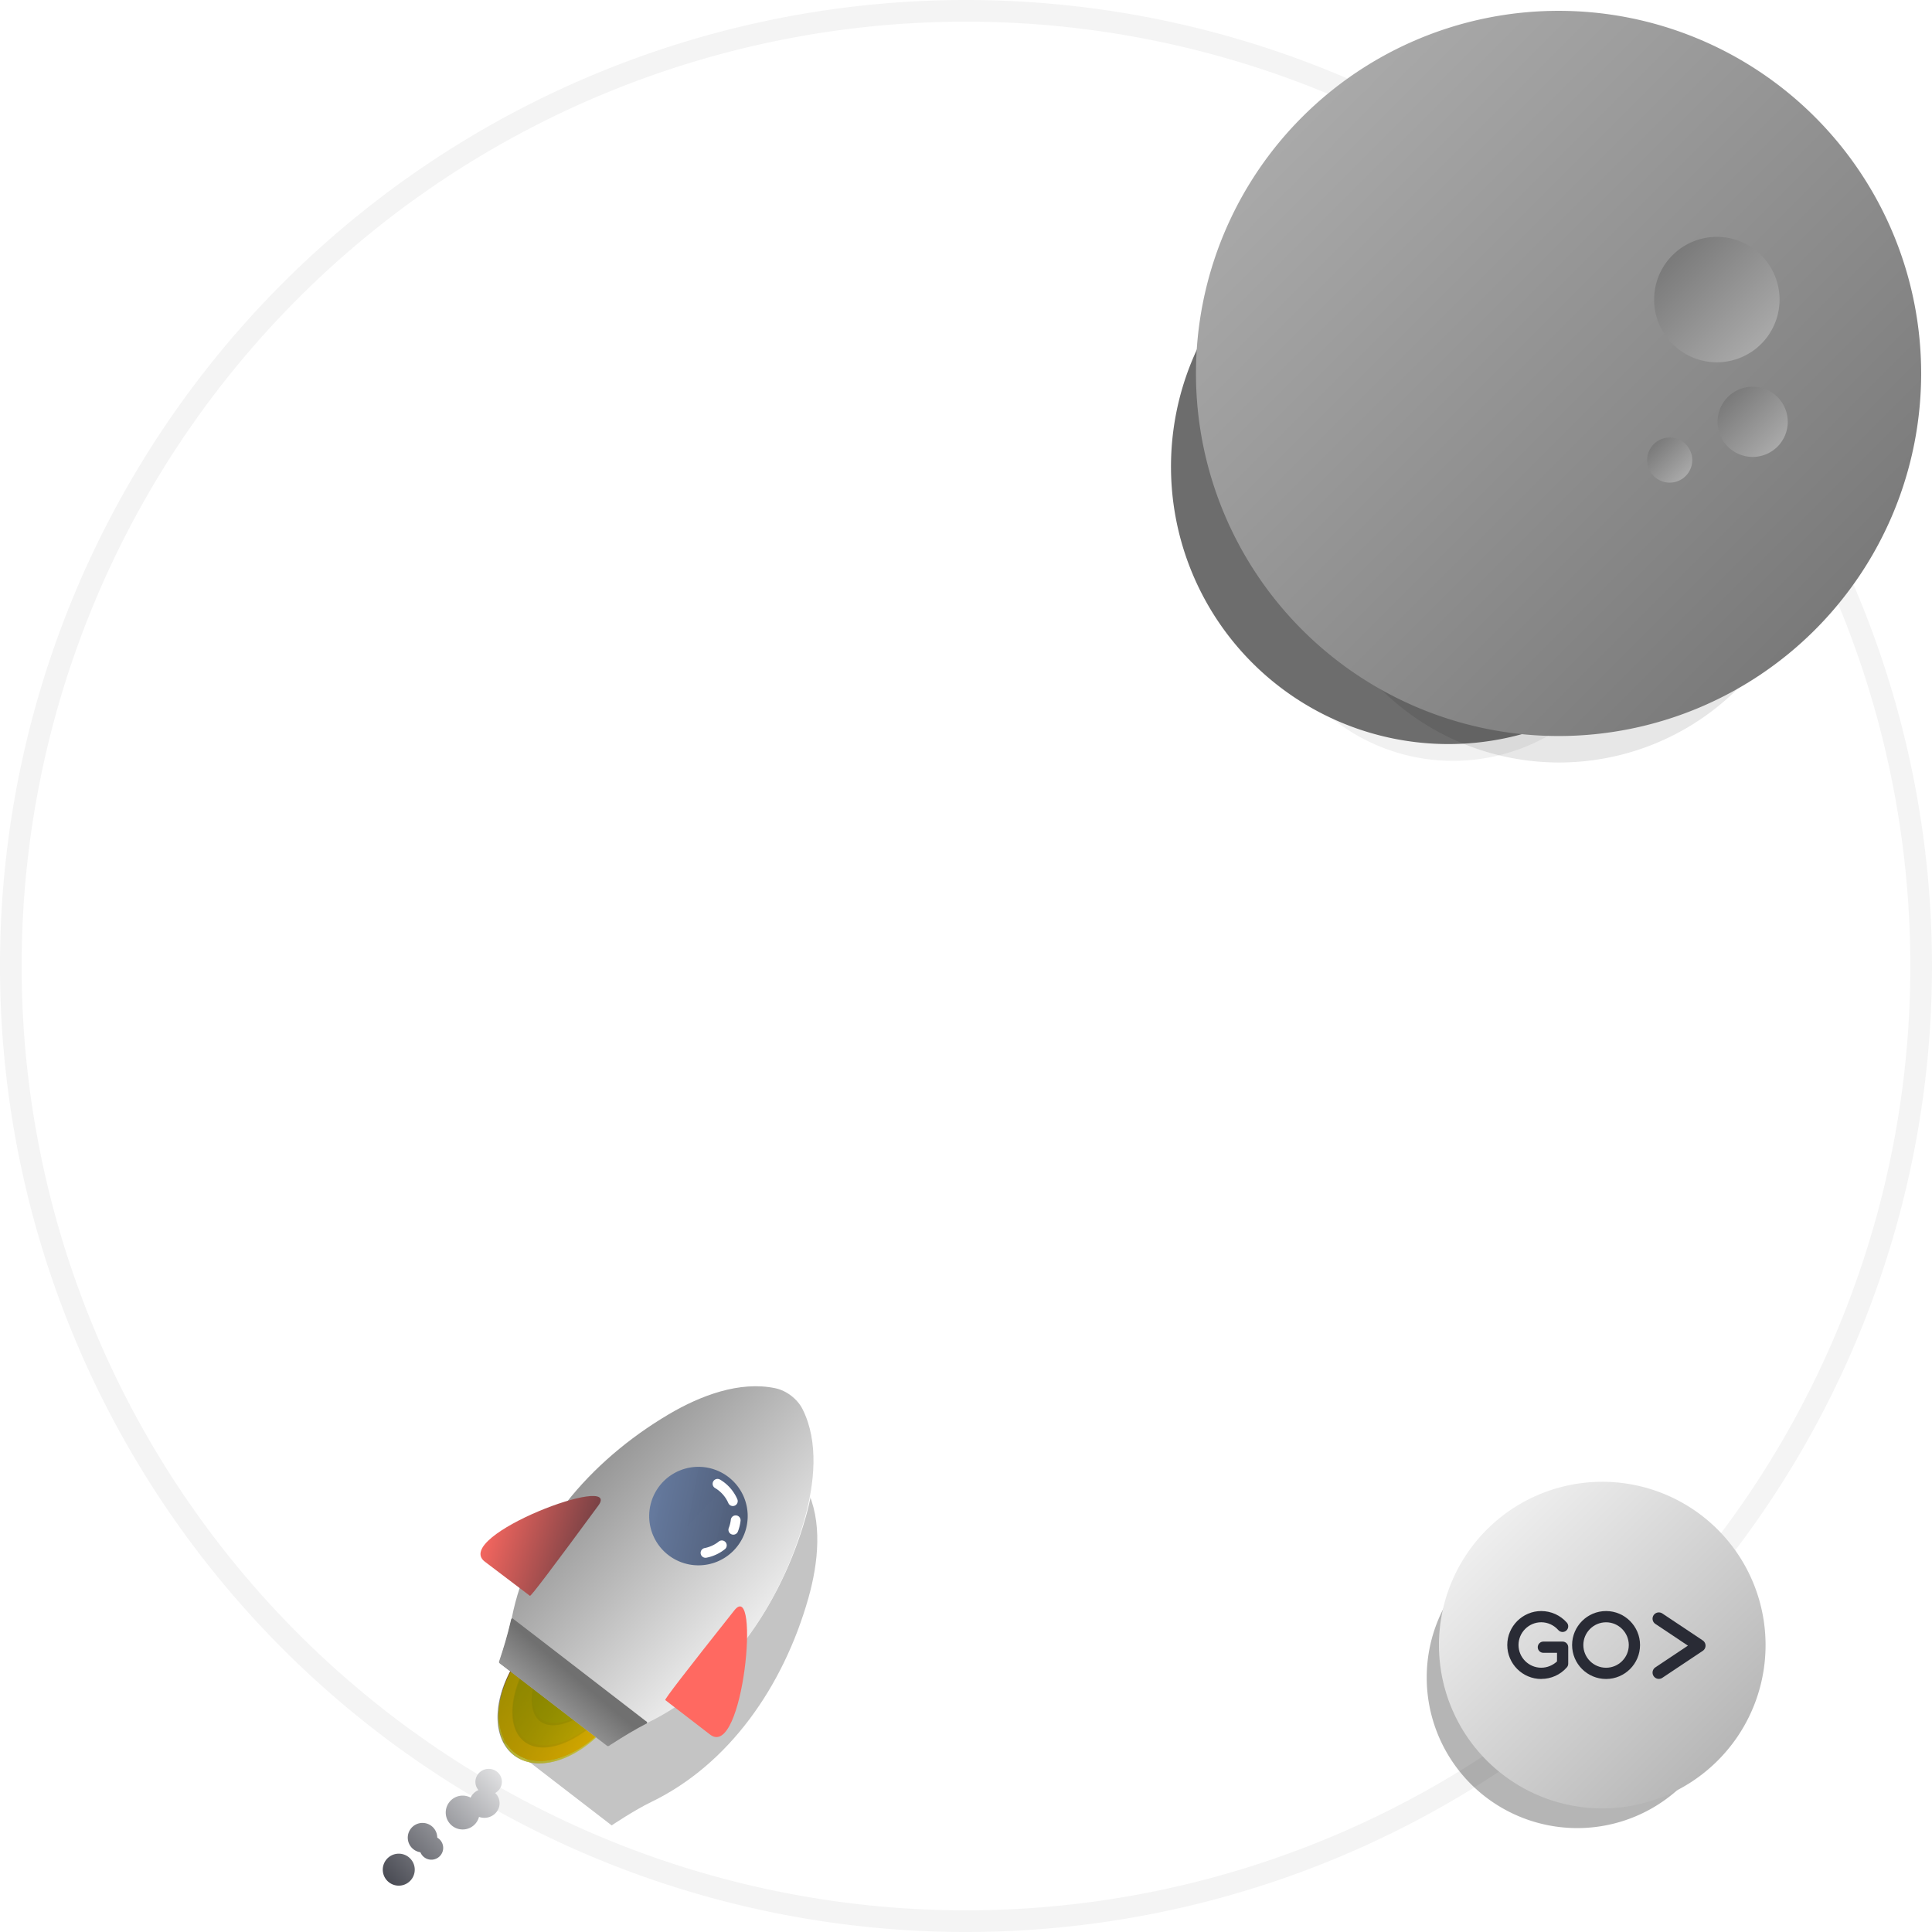 <?xml version="1.0" encoding="UTF-8" standalone="no"?>
<!-- Created with Inkscape (http://www.inkscape.org/) -->

<svg
 xmlns:dc="http://purl.org/dc/elements/1.1/"
 xmlns:cc="http://creativecommons.org/ns#"
 xmlns:rdf="http://www.w3.org/1999/02/22-rdf-syntax-ns#"
 xmlns:svg="http://www.w3.org/2000/svg"
 xmlns="http://www.w3.org/2000/svg"
 xmlns:xlink="http://www.w3.org/1999/xlink"
 xmlns:sodipodi="http://sodipodi.sourceforge.net/DTD/sodipodi-0.dtd"
 xmlns:inkscape="http://www.inkscape.org/namespaces/inkscape"
 width="133.792mm"
 height="133.792mm"
 viewBox="0 0 133.792 133.792"
 version="1.1"
 id="svg1217"
 inkscape:version="0.92.3 (2405546, 2018-03-11)"
 sodipodi:docname="contactme.svg">
<defs
 id="defs1211">
<linearGradient
 id="linearGradient4145"
 inkscape:collect="always">
<stop
 id="stop4141"
 offset="0"
 style="stop-color:#000000;stop-opacity:1;" />
<stop
 id="stop4143"
 offset="1"
 style="stop-color:#ffffff;stop-opacity:1" />
</linearGradient>
<linearGradient
 inkscape:collect="always"
 id="linearGradient4011">
<stop
 style="stop-color:#000000;stop-opacity:1;"
 offset="0"
 id="stop4007" />
<stop
 style="stop-color:#000000;stop-opacity:0;"
 offset="1"
 id="stop4009" />
</linearGradient>
<linearGradient
 id="linearGradient3375"
 inkscape:collect="always">
<stop
 id="stop3371"
 offset="0"
 style="stop-color:#707070;stop-opacity:1" />
<stop
 id="stop3373"
 offset="1"
 style="stop-color:#b3b3b3;stop-opacity:1" />
</linearGradient>
<filter
 inkscape:collect="always"
 style="color-interpolation-filters:sRGB"
 id="filter8305"
 x="-0.324"
 width="1.648"
 y="-0.324"
 height="1.648">
<feGaussianBlur
 inkscape:collect="always"
 stdDeviation="1.832"
 id="feGaussianBlur8307" />
</filter>
<linearGradient
 inkscape:collect="always"
 xlink:href="#linearGradient2702-9"
 id="linearGradient7714"
 gradientUnits="userSpaceOnUse"
 gradientTransform="matrix(0.256,0,0,0.256,-547.008,327.357)"
 x1="-162.124"
 y1="161.537"
 x2="-96.44"
 y2="227.497" />
<linearGradient
 id="linearGradient2702-9"
 x1="-162.124"
 x2="-96.44"
 y1="161.537"
 y2="227.497"
 gradientTransform="matrix(3.177,0,0,3.177,786.134,-553.961)"
 gradientUnits="userSpaceOnUse">
<stop
 stop-color="#99c0ff"
 offset="0"
 id="stop830-9"
 style="stop-color:#ffffff;stop-opacity:1" />
<stop
 offset="1"
 id="stop832-7"
 style="stop-color:#9d9d9d;stop-opacity:1" />
</linearGradient>
<filter
 inkscape:collect="always"
 style="color-interpolation-filters:sRGB"
 id="filter2408"
 x="-0.054"
 width="1.108"
 y="-0.043"
 height="1.086">
<feGaussianBlur
 inkscape:collect="always"
 stdDeviation="1.036"
 id="feGaussianBlur2410" />
</filter>
<linearGradient
 inkscape:collect="always"
 xlink:href="#linearGradient2308"
 id="linearGradient1595"
 gradientUnits="userSpaceOnUse"
 x1="-192.888"
 y1="4.519"
 x2="-192.888"
 y2="-29.877" />
<linearGradient
 inkscape:collect="always"
 id="linearGradient2308">
<stop
 style="stop-color:#ff2f00;stop-opacity:1"
 offset="0"
 id="stop2304" />
<stop
 style="stop-color:#ffec00;stop-opacity:1"
 offset="1"
 id="stop2306" />
</linearGradient>
<linearGradient
 inkscape:collect="always"
 xlink:href="#linearGradient2284"
 id="linearGradient2286"
 x1="300"
 y1="-249.78"
 x2="300"
 y2="-179.78"
 gradientUnits="userSpaceOnUse"
 gradientTransform="matrix(0.164,0.083,-0.083,0.164,-295.593,116.812)" />
<linearGradient
 inkscape:collect="always"
 id="linearGradient2284">
<stop
 style="stop-color:#969696;stop-opacity:1;"
 offset="0"
 id="stop2280" />
<stop
 style="stop-color:#b3b3b3;stop-opacity:1"
 offset="1"
 id="stop2282" />
</linearGradient>
<linearGradient
 inkscape:collect="always"
 xlink:href="#linearGradient1824"
 id="linearGradient1800"
 x1="50.695"
 y1="243.987"
 x2="61.656"
 y2="258.896"
 gradientUnits="userSpaceOnUse"
 gradientTransform="matrix(1.228,0,0,1.228,-6.864,-51.318)" />
<linearGradient
 id="linearGradient1824"
 inkscape:collect="always">
<stop
 id="stop1820"
 offset="0"
 style="stop-color:#ffffff;stop-opacity:1;" />
<stop
 id="stop1822"
 offset="1"
 style="stop-color:#292b35;stop-opacity:1" />
</linearGradient>
<linearGradient
 inkscape:collect="always"
 xlink:href="#linearGradient1824"
 id="linearGradient1798"
 x1="51.746"
 y1="246.199"
 x2="62.708"
 y2="261.108"
 gradientUnits="userSpaceOnUse"
 gradientTransform="matrix(1.228,0,0,1.228,-8.155,-54.034)" />
<linearGradient
 inkscape:collect="always"
 xlink:href="#linearGradient2308"
 id="linearGradient2921"
 gradientUnits="userSpaceOnUse"
 x1="-192.888"
 y1="4.519"
 x2="-192.888"
 y2="-29.877" />
<linearGradient
 inkscape:collect="always"
 xlink:href="#linearGradient1824"
 id="linearGradient2923"
 gradientUnits="userSpaceOnUse"
 gradientTransform="matrix(1.228,0,0,1.228,-6.864,-51.318)"
 x1="50.695"
 y1="243.987"
 x2="61.656"
 y2="258.896" />
<linearGradient
 inkscape:collect="always"
 xlink:href="#linearGradient1824"
 id="linearGradient2925"
 gradientUnits="userSpaceOnUse"
 gradientTransform="matrix(1.228,0,0,1.228,-8.155,-54.034)"
 x1="51.746"
 y1="246.199"
 x2="62.708"
 y2="261.108" />
<linearGradient
 inkscape:collect="always"
 xlink:href="#linearGradient1824"
 id="linearGradient2927"
 gradientUnits="userSpaceOnUse"
 gradientTransform="matrix(1.228,0,0,1.228,-8.155,-54.034)"
 x1="51.746"
 y1="246.199"
 x2="62.708"
 y2="261.108" />
<linearGradient
 inkscape:collect="always"
 xlink:href="#linearGradient1824"
 id="linearGradient2929"
 gradientUnits="userSpaceOnUse"
 gradientTransform="matrix(1.228,0,0,1.228,-6.864,-51.318)"
 x1="50.695"
 y1="243.987"
 x2="61.656"
 y2="258.896" />
<filter
 inkscape:collect="always"
 style="color-interpolation-filters:sRGB"
 id="filter3096"
 x="-0.163"
 width="1.326"
 y="-0.163"
 height="1.326">
<feGaussianBlur
 inkscape:collect="always"
 stdDeviation="4.326"
 id="feGaussianBlur3098" />
</filter>
<linearGradient
 inkscape:collect="always"
 xlink:href="#linearGradient3375"
 id="linearGradient2604"
 x1="-211.667"
 y1="85.333"
 x2="-264.583"
 y2="32.417"
 gradientUnits="userSpaceOnUse"
 gradientTransform="matrix(0.949,0,0,0.949,68.59,54.569)" />
<linearGradient
 id="linearGradient2678"
 x1="-105.83"
 x2="-264.58"
 y1="270.54"
 y2="111.79"
 gradientTransform="matrix(0.924,0,0,0.924,-193.227,-111.291)"
 gradientUnits="userSpaceOnUse"
 xlink:href="#linearGradient2695">
<stop
 stop-color="#99c0ff"
 offset="0"
 id="stop820"
 style="stop-color:#ff6961;stop-opacity:1" />
<stop
 stop-color="#292b35"
 offset="1"
 id="stop822" />
</linearGradient>
<linearGradient
 gradientUnits="userSpaceOnUse"
 gradientTransform="matrix(0.924,0,0,0.924,-193.227,-111.291)"
 y2="111.79"
 y1="270.54"
 x2="-264.58"
 x1="-105.83"
 id="linearGradient2695"
 spreadMethod="pad">
<stop
 id="stop2691"
 offset="0"
 stop-color="#99c0ff"
 style="stop-color:#99c0ff;stop-opacity:0.941" />
<stop
 id="stop2693"
 offset="1"
 stop-color="#292b35" />
</linearGradient>
<linearGradient
 inkscape:collect="always"
 xlink:href="#linearGradient3375"
 id="linearGradient2715"
 gradientUnits="userSpaceOnUse"
 gradientTransform="matrix(0.092,0,0,0.092,-131.811,96.24)"
 x1="-158.751"
 y1="164.705"
 x2="-105.835"
 y2="217.621" />
<linearGradient
 inkscape:collect="always"
 xlink:href="#linearGradient3375"
 id="linearGradient3377"
 gradientUnits="userSpaceOnUse"
 gradientTransform="matrix(0.164,0,0,0.164,-124.727,73.952)"
 x1="-158.75"
 y1="164.706"
 x2="-105.834"
 y2="217.622" />
<linearGradient
 inkscape:collect="always"
 xlink:href="#linearGradient3375"
 id="linearGradient3384"
 gradientUnits="userSpaceOnUse"
 gradientTransform="matrix(0.059,0,0,0.059,-141.899,105.165)"
 x1="-158.751"
 y1="164.705"
 x2="-105.835"
 y2="217.621" />
<clipPath
 clipPathUnits="userSpaceOnUse"
 id="clipPath3614">
<rect
 style="opacity:1;fill:#707070;fill-opacity:1;fill-rule:evenodd;stroke:none;stroke-width:0;stroke-linecap:round;stroke-linejoin:round;stroke-miterlimit:4;stroke-dasharray:none;stroke-dashoffset:50.003;stroke-opacity:1;paint-order:stroke fill markers"
 id="rect3616"
 width="132.292"
 height="132.292"
 x="-264.583"
 y="85.333" />
</clipPath>
<linearGradient
 inkscape:collect="always"
 xlink:href="#linearGradient3375"
 id="linearGradient3618"
 gradientUnits="userSpaceOnUse"
 gradientTransform="matrix(0.164,0,0,0.164,-124.727,73.952)"
 x1="-158.75"
 y1="164.706"
 x2="-105.834"
 y2="217.622" />
<linearGradient
 inkscape:collect="always"
 xlink:href="#linearGradient4011"
 id="linearGradient4015"
 gradientUnits="userSpaceOnUse"
 x1="-267.273"
 y1="105.951"
 x2="-164.251"
 y2="105.951" />
<linearGradient
 inkscape:collect="always"
 xlink:href="#linearGradient4011"
 id="linearGradient4017"
 gradientUnits="userSpaceOnUse"
 x1="-267.273"
 y1="105.951"
 x2="-164.251"
 y2="105.951" />
<linearGradient
 inkscape:collect="always"
 xlink:href="#linearGradient4011"
 id="linearGradient4019"
 gradientUnits="userSpaceOnUse"
 x1="-267.273"
 y1="105.951"
 x2="-164.251"
 y2="105.951" />
<linearGradient
 inkscape:collect="always"
 xlink:href="#linearGradient4011"
 id="linearGradient4021"
 gradientUnits="userSpaceOnUse"
 x1="-267.273"
 y1="105.951"
 x2="-164.251"
 y2="105.951" />
<linearGradient
 inkscape:collect="always"
 xlink:href="#linearGradient4011"
 id="linearGradient4023"
 gradientUnits="userSpaceOnUse"
 x1="-267.273"
 y1="105.951"
 x2="-164.251"
 y2="105.951" />
<linearGradient
 inkscape:collect="always"
 xlink:href="#linearGradient4011"
 id="linearGradient4025"
 gradientUnits="userSpaceOnUse"
 x1="-267.273"
 y1="105.951"
 x2="-164.251"
 y2="105.951"
 gradientTransform="matrix(0.317,0.061,-0.061,0.317,-147.575,182.254)" />
<linearGradient
 inkscape:collect="always"
 xlink:href="#linearGradient4011"
 id="linearGradient4027"
 gradientUnits="userSpaceOnUse"
 x1="-267.273"
 y1="105.951"
 x2="-164.251"
 y2="105.951"
 gradientTransform="matrix(0.178,0.137,-0.137,0.178,-195.349,232.458)" />
<linearGradient
 inkscape:collect="always"
 xlink:href="#linearGradient4011"
 id="linearGradient4029"
 gradientUnits="userSpaceOnUse"
 x1="-267.273"
 y1="105.951"
 x2="-164.251"
 y2="105.951"
 gradientTransform="matrix(0.178,0.137,-0.137,0.178,-195.349,232.458)" />
<linearGradient
 inkscape:collect="always"
 xlink:href="#linearGradient4011"
 id="linearGradient4031"
 gradientUnits="userSpaceOnUse"
 x1="-267.273"
 y1="105.951"
 x2="-164.251"
 y2="105.951"
 gradientTransform="matrix(0.178,0.137,-0.137,0.178,-195.349,232.458)" />
<linearGradient
 inkscape:collect="always"
 xlink:href="#linearGradient4145"
 id="linearGradient4037"
 gradientUnits="userSpaceOnUse"
 x1="-303.633"
 y1="13.453"
 x2="-181.535"
 y2="89.674"
 gradientTransform="matrix(0.317,0.061,-0.061,0.317,-147.575,182.254)" />
<linearGradient
 inkscape:collect="always"
 xlink:href="#linearGradient3375"
 id="linearGradient4039"
 gradientUnits="userSpaceOnUse"
 x1="-227.264"
 y1="101.373"
 x2="-234.687"
 y2="114.517"
 gradientTransform="matrix(0.317,0.061,-0.061,0.317,-147.515,182.235)" />
<linearGradient
 inkscape:collect="always"
 xlink:href="#linearGradient2695"
 id="linearGradient4041"
 gradientUnits="userSpaceOnUse"
 x1="-267.273"
 y1="105.951"
 x2="-164.251"
 y2="105.951"
 gradientTransform="matrix(0.317,0.061,-0.061,0.317,-147.575,182.254)" />
<linearGradient
 inkscape:collect="always"
 xlink:href="#linearGradient4011"
 id="linearGradient4043"
 gradientUnits="userSpaceOnUse"
 x1="-267.273"
 y1="105.951"
 x2="-164.251"
 y2="105.951"
 gradientTransform="matrix(-0.132,-0.294,0.294,-0.132,-147.575,182.254)" />
<linearGradient
 inkscape:collect="always"
 xlink:href="#linearGradient4011"
 id="linearGradient4045"
 gradientUnits="userSpaceOnUse"
 x1="-267.273"
 y1="105.951"
 x2="-164.251"
 y2="105.951" />
<linearGradient
 inkscape:collect="always"
 xlink:href="#linearGradient4011"
 id="linearGradient4047"
 gradientUnits="userSpaceOnUse"
 x1="-267.273"
 y1="105.951"
 x2="-164.251"
 y2="105.951" />
<linearGradient
 inkscape:collect="always"
 xlink:href="#linearGradient4011"
 id="linearGradient4049"
 gradientUnits="userSpaceOnUse"
 x1="-267.273"
 y1="105.951"
 x2="-164.251"
 y2="105.951" />
<linearGradient
 inkscape:collect="always"
 xlink:href="#linearGradient4011"
 id="linearGradient4051"
 gradientUnits="userSpaceOnUse"
 x1="-267.273"
 y1="105.951"
 x2="-164.251"
 y2="105.951" />
<linearGradient
 inkscape:collect="always"
 xlink:href="#linearGradient4011"
 id="linearGradient4053"
 gradientUnits="userSpaceOnUse"
 x1="-267.273"
 y1="105.951"
 x2="-164.251"
 y2="105.951" />
<linearGradient
 inkscape:collect="always"
 xlink:href="#linearGradient4011"
 id="linearGradient4055"
 gradientUnits="userSpaceOnUse"
 x1="-267.273"
 y1="105.951"
 x2="-164.251"
 y2="105.951" />
<linearGradient
 inkscape:collect="always"
 xlink:href="#linearGradient4011"
 id="linearGradient4057"
 gradientUnits="userSpaceOnUse"
 x1="-267.273"
 y1="105.951"
 x2="-164.251"
 y2="105.951" />
<linearGradient
 inkscape:collect="always"
 xlink:href="#linearGradient2678"
 id="linearGradient4163"
 x1="-213.852"
 y1="204.494"
 x2="-220.345"
 y2="194.405"
 gradientUnits="userSpaceOnUse" />
<linearGradient
 inkscape:collect="always"
 xlink:href="#linearGradient2678"
 id="linearGradient4244"
 gradientUnits="userSpaceOnUse"
 x1="-213.852"
 y1="204.494"
 x2="-220.345"
 y2="194.405"
 gradientTransform="matrix(-0.263,-0.965,-0.965,0.263,-91.141,-69.673)" />
<filter
 inkscape:collect="always"
 style="color-interpolation-filters:sRGB"
 id="filter4632"
 x="-0.297"
 width="1.595"
 y="-0.26"
 height="1.519">
<feGaussianBlur
 inkscape:collect="always"
 stdDeviation="2.697"
 id="feGaussianBlur4634" />
</filter>
<filter
 inkscape:collect="always"
 style="color-interpolation-filters:sRGB"
 id="filter4672"
 x="-0.32"
 width="1.64"
 y="-0.309"
 height="1.618">
<feGaussianBlur
 inkscape:collect="always"
 stdDeviation="3.094"
 id="feGaussianBlur4674" />
</filter>
</defs>
<sodipodi:namedview
 id="base"
 pagecolor="#ffffff"
 bordercolor="#666666"
 borderopacity="1.0"
 inkscape:pageopacity="0.0"
 inkscape:pageshadow="2"
 inkscape:zoom="1.4"
 inkscape:cx="202.31758"
 inkscape:cy="92.308635"
 inkscape:document-units="mm"
 inkscape:current-layer="layer1"
 showgrid="true"
 inkscape:pagecheckerboard="true"
 showborder="false"
 inkscape:snap-bbox="true"
 inkscape:bbox-nodes="true"
 inkscape:snap-global="false"
 inkscape:snap-bbox-midpoints="false"
 inkscape:snap-nodes="true"
 inkscape:snap-midpoints="false"
 inkscape:snap-smooth-nodes="false"
 inkscape:object-nodes="true"
 inkscape:snap-intersection-paths="false"
 inkscape:object-paths="false"
 inkscape:snap-grids="true"
 inkscape:snap-to-guides="true"
 inkscape:snap-others="false"
 inkscape:window-width="1920"
 inkscape:window-height="1027"
 inkscape:window-x="-8"
 inkscape:window-y="-8"
 inkscape:window-maximized="1"
 fit-margin-top="0"
 fit-margin-left="0"
 fit-margin-right="0"
 fit-margin-bottom="0">
<inkscape:grid
 type="xygrid"
 id="grid1768"
 spacingx="26.458"
 spacingy="26.458"
 originx="265.333"
 originy="-78.625" />
</sodipodi:namedview>
<g
 inkscape:label="レイヤー 1"
 inkscape:groupmode="layer"
 id="layer1"
 transform="translate(265.333,-84.583)">
<path
 inkscape:connector-curvature="0"
 d="m -229.628,202.118 9.408,7.247 z m 9.408,7.247 z m 9.946,-22.643 c -0.329,-0.253 -0.71,-0.439 -1.098,-0.521 -2.48,-0.524 -5.205,0.515 -7.387,1.805 -5.505,3.255 -9.733,8.284 -10.87,14.112 -0.254,1.303 -0.871,3.077 -0.871,3.077 l 7.526,5.797 c 0,0 1.557,-1.049 2.752,-1.627 5.345,-2.587 9.128,-7.959 10.87,-14.112 0.69,-2.439 1,-5.339 -0.14,-7.603 -0.178,-0.354 -0.455,-0.675 -0.784,-0.928 z"
 style="opacity:0.484;fill:#000000;fill-opacity:1;stroke:none;stroke-width:0.059px;stroke-linecap:butt;stroke-linejoin:miter;stroke-opacity:1;filter:url(#filter4632)"
 id="path4554" />
<path
 inkscape:connector-curvature="0"
 style="opacity:1;fill:none;fill-opacity:1;fill-rule:evenodd;stroke:#f4f4f4;stroke-width:1.5;stroke-linecap:round;stroke-linejoin:round;stroke-miterlimit:4;stroke-dasharray:none;stroke-dashoffset:50.003;stroke-opacity:1;paint-order:fill markers stroke"
 d="m -132.292,151.479 a 66.146,66.146 0 0 1 -66.146,66.146 66.146,66.146 0 0 1 -66.146,-66.146 66.146,66.146 0 0 1 66.146,-66.146 66.146,66.146 0 0 1 66.146,66.146 z"
 id="path6168" />
<g
 transform="matrix(1.667,0,0,1.667,814.035,-428.911)"
 id="g7712">
<path
 inkscape:export-ydpi="95.999992"
 inkscape:export-xdpi="95.999992"
 inkscape:export-filename="D:\imggggggg\PORTFOLIO!\pla.png"
 style="opacity:0.536;fill:#000000;fill-opacity:1;fill-rule:evenodd;stroke-width:0.256;paint-order:normal;filter:url(#filter8305)"
 d="m -571.5,378.492 a 6.784,6.784 0 0 1 -6.784,6.784 6.784,6.784 0 0 1 -6.784,-6.784 6.784,6.784 0 0 1 6.784,-6.784 6.784,6.784 0 0 1 6.784,6.784 z"
 id="path8259"
 inkscape:connector-curvature="0"
 transform="matrix(0.922,0,0,0.922,-48.79,28.753)" />
<path
 inkscape:connector-curvature="0"
 id="circle904-0"
 d="m -574.146,376.375 a 6.784,6.784 0 0 1 -6.784,6.784 6.784,6.784 0 0 1 -6.784,-6.784 6.784,6.784 0 0 1 6.784,-6.784 6.784,6.784 0 0 1 6.784,6.784 z"
 style="fill:url(#linearGradient7714);fill-rule:evenodd;stroke-width:0.256;paint-order:normal"
 inkscape:export-filename="D:\imggggggg\PORTFOLIO!\pla.png"
 inkscape:export-xdpi="95.999992"
 inkscape:export-ydpi="95.999992" />
<g
 aria-label="GO "
 style="font-style:normal;font-weight:normal;font-size:4.019px;line-height:1.25;font-family:sans-serif;letter-spacing:0px;word-spacing:0px;fill:#292b35;fill-opacity:1;stroke:none;stroke-width:0.1;stroke-opacity:1"
 id="text8075"
 transform="translate(-2.646,1.5211121e-5)">
<path
 d="m -580.819,377.783 c -0.776,0 -1.411,-0.631 -1.411,-1.411 0,-0.776 0.635,-1.411 1.411,-1.411 0.41,0 0.796,0.177 1.065,0.482 0.084,0.097 0.072,0.245 -0.024,0.33 -0.097,0.084 -0.245,0.076 -0.33,-0.02 -0.181,-0.205 -0.438,-0.326 -0.711,-0.326 -0.518,0 -0.944,0.426 -0.944,0.944 0,0.522 0.426,0.944 0.944,0.944 0.245,0 0.478,-0.097 0.655,-0.261 v -0.358 h -0.567 c -0.129,0 -0.233,-0.104 -0.233,-0.233 0,-0.129 0.104,-0.233 0.233,-0.233 h 0.8 c 0.129,0 0.233,0.104 0.233,0.233 v 0.683 c 0,0.056 -0.02,0.113 -0.056,0.153 -0.269,0.309 -0.655,0.482 -1.065,0.482 z"
 style="font-style:normal;font-variant:normal;font-weight:normal;font-stretch:normal;font-family:'Moon 2.0';-inkscape-font-specification:'Moon 2.0, ';fill:#292b35;fill-opacity:1;stroke:none;stroke-width:0.1;stroke-opacity:1"
 id="path8309"
 inkscape:connector-curvature="0" />
<path
 d="m -578.126,377.783 c -0.78,0 -1.411,-0.631 -1.411,-1.411 0,-0.776 0.631,-1.411 1.411,-1.411 0.776,0 1.411,0.635 1.411,1.411 0,0.78 -0.635,1.411 -1.411,1.411 z m 0,-2.355 c -0.522,0 -0.944,0.426 -0.944,0.944 0,0.522 0.422,0.944 0.944,0.944 0.518,0 0.944,-0.422 0.944,-0.944 0,-0.518 -0.426,-0.944 -0.944,-0.944 z"
 style="font-style:normal;font-variant:normal;font-weight:normal;font-stretch:normal;font-family:'Moon 2.0';-inkscape-font-specification:'Moon 2.0, ';fill:#292b35;fill-opacity:1;stroke:none;stroke-width:0.1;stroke-opacity:1"
 id="path8311"
 inkscape:connector-curvature="0" />
</g>
<path
 style="fill:none;fill-opacity:1;stroke:#292b35;stroke-width:0.522;stroke-linecap:round;stroke-linejoin:round;stroke-miterlimit:4;stroke-dasharray:none;stroke-opacity:1"
 d="m -578.58,375.278 1.679,1.12 -1.679,1.12"
 id="path8079"
 inkscape:connector-curvature="0" />
</g>
<g
 transform="matrix(0.23,0.045,-0.045,0.23,-165.824,183.739)"
 id="g2721">
<g
 id="g2719"
 transform="matrix(1.374,0,0,1.374,75.135,-20.978)">
<g
 style="filter:url(#filter2408)"
 id="g2683"
 transform="matrix(0.622,0.312,-0.312,0.622,-115.843,180.923)">
<path
 inkscape:connector-curvature="0"
 style="opacity:1;fill:#ff7600;fill-opacity:1;fill-rule:evenodd;stroke:none;stroke-width:2.8;stroke-linecap:round;stroke-linejoin:round;stroke-miterlimit:4;stroke-dasharray:none;stroke-opacity:1;paint-order:stroke fill markers"
 d="m -175.69,-25.908 a 17.198,26.458 0 0 1 -17.198,26.458 17.198,26.458 0 0 1 -17.198,-26.458 17.198,26.458 0 0 1 17.198,-26.458 17.198,26.458 0 0 1 17.198,26.458 z"
 id="ellipse2675" />
<path
 inkscape:connector-curvature="0"
 style="opacity:1;fill:#ff9d00;fill-opacity:1;fill-rule:evenodd;stroke:none;stroke-width:2.576;stroke-linecap:round;stroke-linejoin:round;stroke-miterlimit:4;stroke-dasharray:none;stroke-opacity:1;paint-order:stroke fill markers"
 d="m -178.335,-31.2 a 14.552,26.458 0 0 1 -14.552,26.458 14.552,26.458 0 0 1 -14.552,-26.458 14.552,26.458 0 0 1 14.552,-26.458 14.552,26.458 0 0 1 14.552,26.458 z"
 id="ellipse2677" />
<path
 inkscape:connector-curvature="0"
 style="opacity:1;fill:#ffea00;fill-opacity:1;fill-rule:evenodd;stroke:none;stroke-width:2.33;stroke-linecap:round;stroke-linejoin:round;stroke-miterlimit:4;stroke-dasharray:none;stroke-opacity:1;paint-order:stroke fill markers"
 d="m -180.981,-39.138 a 11.906,26.458 0 0 1 -11.906,26.458 11.906,26.458 0 0 1 -11.906,-26.458 11.906,26.458 0 0 1 11.906,-26.458 11.906,26.458 0 0 1 11.906,26.458 z"
 id="ellipse2679" />
<path
 inkscape:connector-curvature="0"
 style="opacity:0.189;fill:url(#linearGradient2921);fill-opacity:1;fill-rule:evenodd;stroke:none;stroke-width:2.8;stroke-linecap:round;stroke-linejoin:round;stroke-miterlimit:4;stroke-dasharray:none;stroke-opacity:1;paint-order:stroke fill markers"
 d="m -175.69,-25.908 a 17.198,26.458 0 0 1 -17.198,26.458 17.198,26.458 0 0 1 -17.198,-26.458 17.198,26.458 0 0 1 17.198,-26.458 17.198,26.458 0 0 1 17.198,26.458 z"
 id="ellipse2681" />
</g>
<path
 inkscape:connector-curvature="0"
 id="path2685"
 d="m -231.944,97.359 c -3.319,-1.659 -6.631,-3.331 -9.957,-4.975 -0.267,0.049 -0.087,0.467 -0.151,0.669 -0.085,3.016 -0.432,6.022 -0.801,9.017 0.417,0.361 1.017,0.532 1.505,0.819 8.235,4.122 16.47,8.245 24.705,12.368 0.442,-0.244 0.769,-0.718 1.169,-1.05 1.972,-1.853 3.968,-3.688 6.109,-5.345 0.027,-0.267 -0.417,-0.282 -0.587,-0.435 -7.32,-3.712 -14.658,-7.385 -21.993,-11.067 z"
 style="opacity:1;fill:#2c2c33;fill-opacity:1;fill-rule:evenodd;stroke:none;stroke-width:0.689;stroke-linecap:round;stroke-linejoin:round;stroke-miterlimit:4;stroke-dasharray:none;stroke-opacity:1;paint-order:stroke fill markers" />
<g
 transform="matrix(0.622,0.312,-0.312,0.622,-115.843,180.923)"
 id="g2695">
<path
 inkscape:connector-curvature="0"
 style="opacity:1;fill:#ff7600;fill-opacity:1;fill-rule:evenodd;stroke:none;stroke-width:2.8;stroke-linecap:round;stroke-linejoin:round;stroke-miterlimit:4;stroke-dasharray:none;stroke-opacity:1;paint-order:stroke fill markers"
 d="m -175.69,-25.908 a 17.198,26.458 0 0 1 -17.198,26.458 17.198,26.458 0 0 1 -17.198,-26.458 17.198,26.458 0 0 1 17.198,-26.458 17.198,26.458 0 0 1 17.198,26.458 z"
 id="ellipse2687" />
<path
 inkscape:connector-curvature="0"
 style="opacity:1;fill:#ff9d00;fill-opacity:1;fill-rule:evenodd;stroke:none;stroke-width:2.576;stroke-linecap:round;stroke-linejoin:round;stroke-miterlimit:4;stroke-dasharray:none;stroke-opacity:1;paint-order:stroke fill markers"
 d="m -178.335,-31.2 a 14.552,26.458 0 0 1 -14.552,26.458 14.552,26.458 0 0 1 -14.552,-26.458 14.552,26.458 0 0 1 14.552,-26.458 14.552,26.458 0 0 1 14.552,26.458 z"
 id="ellipse2689" />
<path
 inkscape:connector-curvature="0"
 style="opacity:1;fill:#ffea00;fill-opacity:1;fill-rule:evenodd;stroke:none;stroke-width:2.33;stroke-linecap:round;stroke-linejoin:round;stroke-miterlimit:4;stroke-dasharray:none;stroke-opacity:1;paint-order:stroke fill markers"
 d="m -180.981,-39.138 a 11.906,26.458 0 0 1 -11.906,26.458 11.906,26.458 0 0 1 -11.906,-26.458 11.906,26.458 0 0 1 11.906,-26.458 11.906,26.458 0 0 1 11.906,26.458 z"
 id="ellipse2691" />
<path
 inkscape:connector-curvature="0"
 style="opacity:0.189;fill:url(#linearGradient1595);fill-opacity:1;fill-rule:evenodd;stroke:none;stroke-width:2.8;stroke-linecap:round;stroke-linejoin:round;stroke-miterlimit:4;stroke-dasharray:none;stroke-opacity:1;paint-order:stroke fill markers"
 d="m -175.69,-25.908 a 17.198,26.458 0 0 1 -17.198,26.458 17.198,26.458 0 0 1 -17.198,-26.458 17.198,26.458 0 0 1 17.198,-26.458 17.198,26.458 0 0 1 17.198,26.458 z"
 id="ellipse2693" />
</g>
<path
 inkscape:connector-curvature="0"
 d="m -242.066,92.24 32.9,16.516 z m 32.9,16.516 z m 16.941,-74.771 c -1.151,-0.578 -2.421,-0.918 -3.648,-0.939 -7.856,-0.135 -15.537,4.633 -21.418,9.843 -14.838,13.147 -24.745,30.943 -24.775,49.35 -0.006,4.116 -0.839,9.877 -0.839,9.877 l 26.32,13.213 c 0,0 4.123,-4.109 7.419,-6.573 14.743,-11.02 23.096,-29.597 24.775,-49.35 0.665,-7.829 -0.1,-16.837 -4.902,-23.057 -0.75,-0.971 -1.781,-1.787 -2.932,-2.364 z"
 style="fill:#ffffff;fill-opacity:1;stroke:none;stroke-width:0.184px;stroke-linecap:butt;stroke-linejoin:miter;stroke-opacity:1"
 id="path2697" />
<path
 inkscape:connector-curvature="0"
 id="path2699"
 d="m -237.029,94.696 c -1.6,-0.798 -3.195,-1.607 -4.802,-2.393 -0.391,-0.046 -0.258,0.474 -0.308,0.712 -0.109,3.017 -0.409,6.021 -0.82,9.011 0.116,0.362 0.635,0.379 0.915,0.597 8.456,4.233 16.911,8.466 25.367,12.699 0.379,0.008 0.569,-0.471 0.868,-0.661 2.084,-2.009 4.228,-3.943 6.5,-5.737 0.221,-0.394 -0.456,-0.445 -0.672,-0.629 -9.015,-4.534 -18.026,-9.076 -27.046,-13.599 z"
 style="opacity:1;fill:url(#linearGradient2286);fill-opacity:1;fill-rule:evenodd;stroke:none;stroke-width:0.689;stroke-linecap:round;stroke-linejoin:round;stroke-miterlimit:4;stroke-dasharray:none;stroke-opacity:1;paint-order:stroke fill markers" />
<path
 inkscape:connector-curvature="0"
 style="opacity:1;fill:#a0ffff;fill-opacity:1;fill-rule:evenodd;stroke:none;stroke-width:79.912;stroke-linecap:round;stroke-linejoin:round;stroke-miterlimit:4;stroke-dasharray:none;stroke-dashoffset:50.003;stroke-opacity:1;paint-order:fill markers stroke"
 d="m -196.31,63.126 a 10.572,10.572 0 0 1 -10.572,10.572 10.572,10.572 0 0 1 -10.572,-10.572 10.572,10.572 0 0 1 10.572,-10.572 10.572,10.572 0 0 1 10.572,10.572 z"
 id="circle2701" />
<path
 inkscape:connector-curvature="0"
 transform="rotate(-125.043)"
 style="opacity:1;fill:none;fill-opacity:1;fill-rule:evenodd;stroke:#ffffff;stroke-width:2.103;stroke-linecap:round;stroke-linejoin:round;stroke-miterlimit:4;stroke-dasharray:16.824, 4.206, 2.103, 4.206;stroke-dashoffset:3.8;stroke-opacity:1;paint-order:fill markers stroke"
 d="m 71.757,-199.057 a 8.048,8.048 0 0 1 -9.145,0.108 8.048,8.048 0 0 1 -3.341,-8.514"
 id="path2703" />
<g
 transform="matrix(2.103,0,0,2.103,230.542,-145.231)"
 id="g2717">
<path
 inkscape:connector-curvature="0"
 transform="rotate(72.74)"
 style="opacity:1;fill:url(#linearGradient2923);fill-opacity:1;fill-rule:evenodd;stroke:none;stroke-width:1.308;stroke-linecap:round;stroke-linejoin:round;stroke-miterlimit:4;stroke-dasharray:5.233, 2.616, 1.308, 2.616;stroke-dashoffset:0;stroke-opacity:1;paint-order:fill markers stroke"
 d="m 62.332,255.412 a 1.731,1.731 0 0 1 -1.731,1.731 1.731,1.731 0 0 1 -1.731,-1.731 1.731,1.731 0 0 1 1.731,-1.731 1.731,1.731 0 0 1 1.731,1.731 z"
 id="circle2705" />
<path
 inkscape:connector-curvature="0"
 transform="rotate(72.74)"
 style="opacity:1;fill:url(#linearGradient2925);fill-opacity:1;fill-rule:evenodd;stroke:none;stroke-width:0.913;stroke-linecap:round;stroke-linejoin:round;stroke-miterlimit:4;stroke-dasharray:3.653, 1.826, 0.913, 1.826;stroke-dashoffset:0;stroke-opacity:1;paint-order:fill markers stroke"
 d="m 65.057,258.983 a 1.208,1.208 0 0 1 -1.208,1.208 1.208,1.208 0 0 1 -1.208,-1.208 1.208,1.208 0 0 1 1.208,-1.208 1.208,1.208 0 0 1 1.208,1.208 z"
 id="circle2707" />
<path
 inkscape:connector-curvature="0"
 transform="rotate(72.74)"
 style="opacity:1;fill:url(#linearGradient2927);fill-opacity:1;fill-rule:evenodd;stroke:none;stroke-width:1.139;stroke-linecap:round;stroke-linejoin:round;stroke-miterlimit:4;stroke-dasharray:4.556, 2.278, 1.139, 2.278;stroke-dashoffset:0;stroke-opacity:1;paint-order:fill markers stroke"
 d="m 64.219,259.772 a 1.507,1.507 0 0 1 -1.507,1.507 1.507,1.507 0 0 1 -1.507,-1.507 1.507,1.507 0 0 1 1.507,-1.507 1.507,1.507 0 0 1 1.507,1.507 z"
 id="circle2709" />
<path
 inkscape:connector-curvature="0"
 transform="rotate(72.74)"
 style="opacity:1;fill:url(#linearGradient1798);fill-opacity:1;fill-rule:evenodd;stroke:none;stroke-width:1.236;stroke-linecap:round;stroke-linejoin:round;stroke-miterlimit:4;stroke-dasharray:4.943, 2.471, 1.236, 2.471;stroke-dashoffset:0;stroke-opacity:1;paint-order:fill markers stroke"
 d="m 67.339,262.539 a 1.635,1.635 0 0 1 -1.635,1.635 1.635,1.635 0 0 1 -1.635,-1.635 1.635,1.635 0 0 1 1.635,-1.635 1.635,1.635 0 0 1 1.635,1.635 z"
 id="circle2711" />
<path
 inkscape:connector-curvature="0"
 transform="rotate(72.74)"
 style="opacity:1;fill:url(#linearGradient2929);fill-opacity:1;fill-rule:evenodd;stroke:none;stroke-width:1.824;stroke-linecap:round;stroke-linejoin:round;stroke-miterlimit:4;stroke-dasharray:7.296, 3.648, 1.824, 3.648;stroke-dashoffset:0;stroke-opacity:1;paint-order:fill markers stroke"
 d="m 59.084,252.432 a 1.322,1.354 0 0 1 -1.322,1.354 1.322,1.354 0 0 1 -1.322,-1.354 1.322,1.354 0 0 1 1.322,-1.354 1.322,1.354 0 0 1 1.322,1.354 z"
 id="ellipse2713" />
<path
 inkscape:connector-curvature="0"
 transform="rotate(72.74)"
 style="opacity:1;fill:url(#linearGradient1800);fill-opacity:1;fill-rule:evenodd;stroke:none;stroke-width:1.824;stroke-linecap:round;stroke-linejoin:round;stroke-miterlimit:4;stroke-dasharray:7.296, 3.648, 1.824, 3.648;stroke-dashoffset:0;stroke-opacity:1;paint-order:fill markers stroke"
 d="m 61.387,253.093 a 1.482,1.546 0 0 1 -1.482,1.546 1.482,1.546 0 0 1 -1.482,-1.546 1.482,1.546 0 0 1 1.482,-1.546 1.482,1.546 0 0 1 1.482,1.546 z"
 id="ellipse2715" />
</g>
</g>
</g>
<g
 transform="matrix(0.199,0,0,0.199,-2.695,250.156)"
 id="text2745"
 style="font-style:normal;font-weight:normal;font-size:110.454px;line-height:1.25;font-family:sans-serif;letter-spacing:0px;word-spacing:0px;fill:#ffffff;fill-opacity:1;stroke:none;stroke-width:2.761;stroke-opacity:1"
 aria-label="WORKS">
<g
 aria-label="CONTACTME
"
 style="font-style:normal;font-variant:normal;font-weight:normal;font-stretch:normal;font-size:78.271px;line-height:1.25;font-family:'Moon 2.0';-inkscape-font-specification:'Moon 2.0, ';letter-spacing:0px;word-spacing:0px;fill:#ffffff;fill-opacity:1;stroke:none;stroke-width:5.403;stroke-opacity:1"
 id="text1879">
<path
 inkscape:connector-curvature="0"
 d="m -1188.442,-462.963 c -15.185,0 -27.473,-12.367 -27.473,-27.551 0,-15.106 12.289,-27.473 27.473,-27.473 7.905,0 15.498,3.444 20.664,9.393 1.644,1.957 1.487,4.775 -0.391,6.418 -1.879,1.722 -4.774,1.487 -6.418,-0.391 -3.522,-3.992 -8.532,-6.262 -13.854,-6.262 -10.097,0 -18.394,8.218 -18.394,18.315 0,10.175 8.297,18.394 18.394,18.394 5.322,0 10.332,-2.27 13.854,-6.262 1.644,-1.879 4.54,-2.113 6.418,-0.391 1.879,1.644 2.035,4.461 0.391,6.418 -5.166,5.949 -12.758,9.393 -20.664,9.393 z"
 style="font-style:normal;font-variant:normal;font-weight:normal;font-stretch:normal;font-family:'Moon 2.0';-inkscape-font-specification:'Moon 2.0, ';fill:#ffffff;fill-opacity:1;stroke:none;stroke-width:5.403;stroke-opacity:1"
 id="path4276" />
<path
 inkscape:connector-curvature="0"
 d="m -1136.006,-462.963 c -15.185,0 -27.473,-12.289 -27.473,-27.473 0,-15.106 12.289,-27.473 27.473,-27.473 15.106,0 27.473,12.367 27.473,27.473 0,15.185 -12.367,27.473 -27.473,27.473 z m 0,-45.867 c -10.175,0 -18.394,8.297 -18.394,18.394 0,10.175 8.219,18.394 18.394,18.394 10.097,0 18.394,-8.218 18.394,-18.394 0,-10.097 -8.297,-18.394 -18.394,-18.394 z"
 style="font-style:normal;font-variant:normal;font-weight:normal;font-stretch:normal;font-family:'Moon 2.0';-inkscape-font-specification:'Moon 2.0, ';fill:#ffffff;fill-opacity:1;stroke:none;stroke-width:5.403;stroke-opacity:1"
 id="path4278" />
<path
 inkscape:connector-curvature="0"
 d="m -1064.687,-462.963 c -1.409,0 -2.74,-0.626 -3.6,-1.8 l -28.021,-35.535 v 32.796 c 0,2.505 -2.035,4.54 -4.54,4.54 -2.505,0 -4.54,-2.035 -4.54,-4.54 v -45.867 c 0,-1.957 1.252,-3.679 3.053,-4.305 1.879,-0.704 3.913,-0.078 5.088,1.487 l 28.021,35.535 v -32.717 c 0,-2.583 2.035,-4.618 4.54,-4.618 2.505,0 4.54,2.035 4.54,4.618 v 45.867 c 0,1.879 -1.252,3.6 -3.053,4.227 -0.47,0.235 -1.018,0.313 -1.487,0.313 z"
 style="font-style:normal;font-variant:normal;font-weight:normal;font-stretch:normal;font-family:'Moon 2.0';-inkscape-font-specification:'Moon 2.0, ';fill:#ffffff;fill-opacity:1;stroke:none;stroke-width:5.403;stroke-opacity:1"
 id="path4280" />
<path
 inkscape:connector-curvature="0"
 d="m -1018.492,-517.909 h -34.048 c -2.505,0 -4.54,2.035 -4.54,4.54 0,2.505 2.035,4.54 4.54,4.54 h 12.445 v 41.327 c 0,2.505 2.035,4.54 4.54,4.54 2.583,0 4.618,-2.035 4.618,-4.54 v -41.327 h 12.445 c 2.505,0 4.54,-2.035 4.54,-4.54 0,-2.505 -2.035,-4.54 -4.54,-4.54 z"
 style="font-style:normal;font-variant:normal;font-weight:normal;font-stretch:normal;font-family:'Moon 2.0';-inkscape-font-specification:'Moon 2.0, ';fill:#ffffff;fill-opacity:1;stroke:none;stroke-width:5.403;stroke-opacity:1"
 id="path4282" />
<path
 inkscape:connector-curvature="0"
 d="m -961.918,-469.303 -20.116,-45.867 c -0.704,-1.722 -2.348,-2.739 -4.148,-2.739 -1.8,0 -3.444,1.018 -4.148,2.739 l -20.116,45.867 c -0.939,2.27 0.078,4.931 2.348,5.949 2.348,1.018 5.009,0 6.027,-2.348 l 4.696,-10.801 h 22.386 l 4.696,10.801 c 0.783,1.722 2.426,2.739 4.148,2.739 0.626,0 1.252,-0.078 1.879,-0.391 2.27,-1.018 3.366,-3.679 2.348,-5.949 z m -31.465,-16.28 7.201,-16.437 7.201,16.437 z"
 style="font-style:normal;font-variant:normal;font-weight:normal;font-stretch:normal;font-family:'Moon 2.0';-inkscape-font-specification:'Moon 2.0, ';fill:#ffffff;fill-opacity:1;stroke:none;stroke-width:5.403;stroke-opacity:1"
 id="path4284" />
<path
 inkscape:connector-curvature="0"
 d="m -935.59,-462.963 c -15.185,0 -27.473,-12.367 -27.473,-27.551 0,-15.106 12.289,-27.473 27.473,-27.473 7.905,0 15.498,3.444 20.664,9.393 1.644,1.957 1.487,4.775 -0.391,6.418 -1.879,1.722 -4.775,1.487 -6.418,-0.391 -3.522,-3.992 -8.532,-6.262 -13.854,-6.262 -10.097,0 -18.394,8.218 -18.394,18.315 0,10.175 8.297,18.394 18.394,18.394 5.322,0 10.332,-2.27 13.854,-6.262 1.644,-1.879 4.54,-2.113 6.418,-0.391 1.879,1.644 2.035,4.461 0.391,6.418 -5.166,5.949 -12.758,9.393 -20.664,9.393 z"
 style="font-style:normal;font-variant:normal;font-weight:normal;font-stretch:normal;font-family:'Moon 2.0';-inkscape-font-specification:'Moon 2.0, ';fill:#ffffff;fill-opacity:1;stroke:none;stroke-width:5.403;stroke-opacity:1"
 id="path4286" />
<path
 inkscape:connector-curvature="0"
 d="m -872.04,-517.909 h -34.048 c -2.505,0 -4.54,2.035 -4.54,4.54 0,2.505 2.035,4.54 4.54,4.54 h 12.445 v 41.327 c 0,2.505 2.035,4.54 4.54,4.54 2.583,0 4.618,-2.035 4.618,-4.54 v -41.327 h 12.445 c 2.505,0 4.54,-2.035 4.54,-4.54 0,-2.505 -2.035,-4.54 -4.54,-4.54 z"
 style="font-style:normal;font-variant:normal;font-weight:normal;font-stretch:normal;font-family:'Moon 2.0';-inkscape-font-specification:'Moon 2.0, ';fill:#ffffff;fill-opacity:1;stroke:none;stroke-width:5.403;stroke-opacity:1"
 id="path4288" />
<path
 inkscape:connector-curvature="0"
 d="m -798.518,-462.963 c -2.505,0 -4.54,-2.035 -4.54,-4.618 v -30.917 l -12.289,18.315 c -0.861,1.252 -2.27,2.035 -3.757,2.035 -1.565,0 -2.974,-0.783 -3.835,-2.035 l -12.289,-18.315 v 30.917 c 0,2.583 -2.035,4.618 -4.54,4.618 -2.505,0 -4.54,-2.035 -4.54,-4.618 V -513.448 c 0,-1.957 1.331,-3.757 3.209,-4.305 1.957,-0.626 3.992,0.157 5.088,1.8 l 16.907,25.047 16.828,-25.047 c 1.096,-1.644 3.131,-2.426 5.088,-1.8 1.879,0.548 3.209,2.348 3.209,4.305 v 45.867 c 0,2.583 -2.035,4.618 -4.54,4.618 z"
 style="font-style:normal;font-variant:normal;font-weight:normal;font-stretch:normal;font-family:'Moon 2.0';-inkscape-font-specification:'Moon 2.0, ';fill:#ffffff;fill-opacity:1;stroke:none;stroke-width:5.403;stroke-opacity:1"
 id="path4290" />
<path
 inkscape:connector-curvature="0"
 d="m -755.597,-472.121 h -25.36 v -14.872 h 17.689 c 2.505,0 4.54,-2.035 4.54,-4.54 0,-2.583 -2.035,-4.618 -4.54,-4.618 h -17.689 v -12.68 h 25.36 c 2.505,0 4.54,-2.035 4.54,-4.54 0,-2.505 -2.035,-4.618 -4.54,-4.618 h -29.9 c -2.505,0 -4.54,2.113 -4.54,4.618 v 45.867 c 0,2.505 2.035,4.54 4.54,4.54 h 29.9 c 2.505,0 4.54,-2.035 4.54,-4.54 0,-2.583 -2.035,-4.618 -4.54,-4.618 z"
 style="font-style:normal;font-variant:normal;font-weight:normal;font-stretch:normal;font-family:'Moon 2.0';-inkscape-font-specification:'Moon 2.0, ';fill:#ffffff;fill-opacity:1;stroke:none;stroke-width:5.403;stroke-opacity:1"
 id="path4292" />
</g>
</g>
<g
 id="g3083"
 transform="matrix(1.657,0,0,1.657,887.167,-484.836)"
 style="opacity:0.574;fill:#000000;fill-opacity:1;filter:url(#filter4672)">
<path
 inkscape:connector-curvature="0"
 transform="matrix(0.254,0,0,0.254,-534.004,291.925)"
 style="opacity:0.31;fill:#000000;fill-opacity:1;fill-rule:evenodd;stroke:none;stroke-width:6.011;stroke-linecap:round;stroke-linejoin:round;stroke-miterlimit:4;stroke-dasharray:none;stroke-dashoffset:50.003;stroke-opacity:1;paint-order:fill markers stroke;filter:url(#filter3096)"
 d="M -365.065,297 A 31.81,31.81 0 0 1 -396.875,328.81 31.81,31.81 0 0 1 -428.685,297 31.81,31.81 0 0 1 -396.875,265.19 31.81,31.81 0 0 1 -365.065,297 Z"
 id="circle3075" />
<path
 inkscape:connector-curvature="0"
 style="opacity:1;fill:#000000;fill-opacity:1;fill-rule:evenodd;stroke:none;stroke-width:2.191;stroke-linecap:round;stroke-linejoin:round;stroke-miterlimit:4;stroke-dasharray:none;stroke-dashoffset:50.003;stroke-opacity:1;paint-order:fill markers stroke"
 d="m -623.405,363.146 a 11.595,11.595 0 0 1 -11.595,11.595 11.595,11.595 0 0 1 -11.595,-11.595 11.595,11.595 0 0 1 11.595,-11.595 11.595,11.595 0 0 1 11.595,11.595 z"
 id="circle3077" />
<path
 inkscape:connector-curvature="0"
 style="fill:#000000;fill-opacity:1;fill-rule:evenodd;stroke:none;stroke-width:0.076;paint-order:normal"
 d="m -627.933,360.784 a 2.005,2.005 0 0 1 -2.005,2.005 2.005,2.005 0 0 1 -2.005,-2.005 2.005,2.005 0 0 1 2.005,-2.005 2.005,2.005 0 0 1 2.005,2.005 z"
 id="circle3079" />
<path
 inkscape:connector-curvature="0"
 style="fill:#000000;fill-opacity:1;fill-rule:evenodd;stroke:none;stroke-width:0.042;paint-order:normal"
 d="m -627.671,364.694 a 1.122,1.122 0 0 1 -1.122,1.122 1.122,1.122 0 0 1 -1.122,-1.122 1.122,1.122 0 0 1 1.122,-1.122 1.122,1.122 0 0 1 1.122,1.122 z"
 id="circle3081" />
</g>
<path
 inkscape:connector-curvature="0"
 transform="matrix(0.551,0,0,0.551,61.311,-43.789)"
 style="opacity:0.31;fill:#000000;fill-opacity:1;fill-rule:evenodd;stroke:none;stroke-width:6.011;stroke-linecap:round;stroke-linejoin:round;stroke-miterlimit:4;stroke-dasharray:none;stroke-dashoffset:50.003;stroke-opacity:1;paint-order:fill markers stroke;filter:url(#filter3096)"
 d="M -365.065,297 A 31.81,31.81 0 0 1 -396.875,328.81 31.81,31.81 0 0 1 -428.685,297 31.81,31.81 0 0 1 -396.875,265.19 31.81,31.81 0 0 1 -365.065,297 Z"
 id="circle2717" />
<path
 inkscape:connector-curvature="0"
 style="opacity:1;fill:url(#linearGradient2604);fill-opacity:1;fill-rule:evenodd;stroke:none;stroke-width:4.745;stroke-linecap:round;stroke-linejoin:round;stroke-miterlimit:4;stroke-dasharray:none;stroke-dashoffset:50.003;stroke-opacity:1;paint-order:fill markers stroke"
 d="m -132.292,110.443 a 25.11,25.11 0 0 1 -25.11,25.11 25.11,25.11 0 0 1 -25.11,-25.11 25.11,25.11 0 0 1 25.11,-25.11 25.11,25.11 0 0 1 25.11,25.11 z"
 id="path2596" />
<path
 inkscape:connector-curvature="0"
 style="fill:url(#linearGradient3618);fill-opacity:1;fill-rule:evenodd;stroke:none;stroke-width:0.164;paint-order:normal"
 d="m -142.098,105.329 a 4.343,4.343 0 0 1 -4.343,4.343 4.343,4.343 0 0 1 -4.343,-4.343 4.343,4.343 0 0 1 4.343,-4.343 4.343,4.343 0 0 1 4.343,4.343 z"
 id="circle2709-6" />
<path
 inkscape:connector-curvature="0"
 style="fill:url(#linearGradient2715);fill-opacity:1;fill-rule:evenodd;stroke:none;stroke-width:0.092;paint-order:normal"
 d="m -141.53,113.795 a 2.43,2.43 0 0 1 -2.43,2.43 2.43,2.43 0 0 1 -2.43,-2.43 2.43,2.43 0 0 1 2.43,-2.43 2.43,2.43 0 0 1 2.43,2.43 z"
 id="circle2713" />
<path
 inkscape:connector-curvature="0"
 style="fill:url(#linearGradient3384);fill-opacity:1;fill-rule:evenodd;stroke:none;stroke-width:0.059;paint-order:normal"
 d="m -148.144,116.445 a 1.561,1.561 0 0 1 -1.561,1.561 1.561,1.561 0 0 1 -1.561,-1.561 1.561,1.561 0 0 1 1.561,-1.561 1.561,1.561 0 0 1 1.561,1.561 z"
 id="circle3382" />
<g
 transform="matrix(0.178,0.137,-0.137,0.178,-195.349,232.458)"
 id="g3951"
 style="fill:url(#linearGradient4023);fill-opacity:1;filter:url(#filter2408)">
<path
 inkscape:connector-curvature="0"
 style="opacity:1;fill:url(#linearGradient4015);fill-opacity:1;fill-rule:evenodd;stroke:none;stroke-width:2.8;stroke-linecap:round;stroke-linejoin:round;stroke-miterlimit:4;stroke-dasharray:none;stroke-opacity:1;paint-order:stroke fill markers"
 d="m -175.69,-25.908 a 17.198,26.458 0 0 1 -17.198,26.458 17.198,26.458 0 0 1 -17.198,-26.458 17.198,26.458 0 0 1 17.198,-26.458 17.198,26.458 0 0 1 17.198,26.458 z"
 id="ellipse3943" />
<path
 inkscape:connector-curvature="0"
 style="opacity:1;fill:url(#linearGradient4017);fill-opacity:1;fill-rule:evenodd;stroke:none;stroke-width:2.576;stroke-linecap:round;stroke-linejoin:round;stroke-miterlimit:4;stroke-dasharray:none;stroke-opacity:1;paint-order:stroke fill markers"
 d="m -178.335,-31.2 a 14.552,26.458 0 0 1 -14.552,26.458 14.552,26.458 0 0 1 -14.552,-26.458 14.552,26.458 0 0 1 14.552,-26.458 14.552,26.458 0 0 1 14.552,26.458 z"
 id="ellipse3945" />
<path
 inkscape:connector-curvature="0"
 style="opacity:1;fill:url(#linearGradient4019);fill-opacity:1;fill-rule:evenodd;stroke:none;stroke-width:2.33;stroke-linecap:round;stroke-linejoin:round;stroke-miterlimit:4;stroke-dasharray:none;stroke-opacity:1;paint-order:stroke fill markers"
 d="m -180.981,-39.138 a 11.906,26.458 0 0 1 -11.906,26.458 11.906,26.458 0 0 1 -11.906,-26.458 11.906,26.458 0 0 1 11.906,-26.458 11.906,26.458 0 0 1 11.906,26.458 z"
 id="ellipse3947" />
<path
 inkscape:connector-curvature="0"
 style="opacity:0.189;fill:url(#linearGradient4021);fill-opacity:1;fill-rule:evenodd;stroke:none;stroke-width:2.8;stroke-linecap:round;stroke-linejoin:round;stroke-miterlimit:4;stroke-dasharray:none;stroke-opacity:1;paint-order:stroke fill markers"
 d="m -175.69,-25.908 a 17.198,26.458 0 0 1 -17.198,26.458 17.198,26.458 0 0 1 -17.198,-26.458 17.198,26.458 0 0 1 17.198,-26.458 17.198,26.458 0 0 1 17.198,26.458 z"
 id="ellipse3949" />
</g>
<path
 style="opacity:1;fill:url(#linearGradient4025);fill-opacity:1;fill-rule:evenodd;stroke:none;stroke-width:0.222;stroke-linecap:round;stroke-linejoin:round;stroke-miterlimit:4;stroke-dasharray:none;stroke-opacity:1;paint-order:stroke fill markers"
 d="m -227,198.879 c -0.949,-0.729 -1.896,-1.461 -2.849,-2.186 -0.088,-7.4e-4 -0.056,0.143 -0.089,0.203 -0.212,0.95 -0.506,1.881 -0.806,2.807 0.11,0.14 0.29,0.231 0.427,0.352 2.356,1.81 4.711,3.62 7.067,5.431 0.155,-0.05 0.287,-0.18 0.435,-0.261 0.738,-0.466 1.483,-0.925 2.262,-1.319 0.025,-0.083 -0.115,-0.115 -0.159,-0.174 -2.091,-1.624 -4.19,-3.237 -6.287,-4.853 z"
 id="path3953"
 inkscape:connector-curvature="0" />
<path
 inkscape:connector-curvature="0"
 style="opacity:1;fill:url(#linearGradient4027);fill-opacity:1;fill-rule:evenodd;stroke:none;stroke-width:0.628;stroke-linecap:round;stroke-linejoin:round;stroke-miterlimit:4;stroke-dasharray:none;stroke-opacity:1;paint-order:stroke fill markers"
 d="m -223.037,203.792 a 3.86,5.938 37.606 0 1 -6.681,2.349 3.86,5.938 37.606 0 1 0.566,-7.059 3.86,5.938 37.606 0 1 6.681,-2.349 3.86,5.938 37.606 0 1 -0.566,7.059 z"
 id="ellipse3955" />
<path
 inkscape:connector-curvature="0"
 style="opacity:1;fill:url(#linearGradient4029);fill-opacity:1;fill-rule:evenodd;stroke:none;stroke-width:0.578;stroke-linecap:round;stroke-linejoin:round;stroke-miterlimit:4;stroke-dasharray:none;stroke-opacity:1;paint-order:stroke fill markers"
 d="m -222.782,202.489 a 3.266,5.938 37.606 0 1 -6.211,2.711 3.266,5.938 37.606 0 1 1.036,-6.697 3.266,5.938 37.606 0 1 6.211,-2.711 3.266,5.938 37.606 0 1 -1.036,6.697 z"
 id="ellipse3957" />
<path
 inkscape:connector-curvature="0"
 style="opacity:1;fill:url(#linearGradient4031);fill-opacity:1;fill-rule:evenodd;stroke:none;stroke-width:0.523;stroke-linecap:round;stroke-linejoin:round;stroke-miterlimit:4;stroke-dasharray:none;stroke-opacity:1;paint-order:stroke fill markers"
 d="m -222.166,200.715 a 2.672,5.938 37.606 0 1 -5.74,3.074 2.672,5.938 37.606 0 1 1.507,-6.335 2.672,5.938 37.606 0 1 5.74,-3.074 2.672,5.938 37.606 0 1 -1.507,6.335 z"
 id="ellipse3959" />
<path
 inkscape:connector-curvature="0"
 style="opacity:0.189;fill:#ff2f00;fill-opacity:1;fill-rule:evenodd;stroke:none;stroke-width:0.628;stroke-linecap:round;stroke-linejoin:round;stroke-miterlimit:4;stroke-dasharray:none;stroke-opacity:1;paint-order:stroke fill markers"
 d="m -223.037,203.792 a 3.86,5.938 37.606 0 1 -6.681,2.349 3.86,5.938 37.606 0 1 0.566,-7.059 3.86,5.938 37.606 0 1 6.681,-2.349 3.86,5.938 37.606 0 1 -0.566,7.059 z"
 id="ellipse3961" />
<path
 inkscape:connector-curvature="0"
 style="opacity:0.499;fill:#d4f700;fill-opacity:1;fill-rule:evenodd;stroke:none;stroke-width:0.628;stroke-linecap:round;stroke-linejoin:round;stroke-miterlimit:4;stroke-dasharray:none;stroke-opacity:1;paint-order:stroke fill markers"
 d="m -223.037,203.792 a 3.86,5.938 37.606 0 1 -6.681,2.349 3.86,5.938 37.606 0 1 0.566,-7.059 3.86,5.938 37.606 0 1 6.681,-2.349 3.86,5.938 37.606 0 1 -0.566,7.059 z"
 id="ellipse4151" />
<path
 id="path3965"
 style="fill:url(#linearGradient4037);fill-opacity:1;stroke:none;stroke-width:0.059px;stroke-linecap:butt;stroke-linejoin:miter;stroke-opacity:1"
 d="m -229.892,196.637 9.408,7.247 z m 9.408,7.247 z m 9.946,-22.643 c -0.329,-0.253 -0.71,-0.439 -1.098,-0.521 -2.48,-0.524 -5.205,0.515 -7.387,1.805 -5.505,3.255 -9.733,8.284 -10.87,14.112 -0.254,1.303 -0.871,3.077 -0.871,3.077 l 7.526,5.797 c 0,0 1.557,-1.049 2.752,-1.627 5.345,-2.587 9.128,-7.959 10.87,-14.112 0.69,-2.439 1,-5.339 -0.14,-7.603 -0.178,-0.354 -0.455,-0.675 -0.784,-0.928 z"
 inkscape:connector-curvature="0" />
<path
 style="opacity:1;fill:url(#linearGradient4039);fill-opacity:1;fill-rule:evenodd;stroke:none;stroke-width:0.222;stroke-linecap:round;stroke-linejoin:round;stroke-miterlimit:4;stroke-dasharray:none;stroke-opacity:1;paint-order:stroke fill markers"
 d="m -228.454,197.717 c -0.458,-0.351 -0.914,-0.705 -1.375,-1.053 -0.121,-0.039 -0.111,0.134 -0.141,0.207 -0.22,0.95 -0.499,1.883 -0.813,2.806 0.015,0.122 0.178,0.159 0.253,0.245 2.421,1.86 4.841,3.72 7.262,5.581 0.12,0.026 0.209,-0.114 0.316,-0.156 0.784,-0.509 1.582,-0.99 2.412,-1.42 0.094,-0.111 -0.117,-0.169 -0.175,-0.241 -2.579,-1.99 -5.157,-3.982 -7.739,-5.969 z"
 id="path3967"
 inkscape:connector-curvature="0" />
<path
 inkscape:connector-curvature="0"
 style="opacity:1;fill:url(#linearGradient4041);fill-opacity:1;fill-rule:evenodd;stroke:none;stroke-width:25.779;stroke-linecap:round;stroke-linejoin:round;stroke-miterlimit:4;stroke-dasharray:none;stroke-dashoffset:50.003;stroke-opacity:1;paint-order:fill markers stroke"
 d="m -213.617,190.22 a 3.41,3.41 0 0 1 -3.996,2.701 3.41,3.41 0 0 1 -2.701,-3.996 3.41,3.41 0 0 1 3.996,-2.701 3.41,3.41 0 0 1 2.701,3.996 z"
 id="circle3969" />
<path
 inkscape:connector-curvature="0"
 style="opacity:1;fill:url(#linearGradient4043);fill-opacity:1;fill-rule:evenodd;stroke:#ffffff;stroke-width:0.678;stroke-linecap:round;stroke-linejoin:round;stroke-miterlimit:4;stroke-dasharray:5.427, 1.357, 0.678, 1.357;stroke-dashoffset:3.8;stroke-opacity:1;paint-order:fill markers stroke"
 d="m -215.644,187.337 a 2.596,2.596 0 0 1 1.236,2.679 2.596,2.596 0 0 1 -2.067,2.105"
 id="path3971" />
<g
 style="fill:url(#linearGradient4057);fill-opacity:1"
 id="g3985"
 transform="matrix(0.666,0.129,-0.129,0.666,-65.66,150.382)">
<path
 inkscape:connector-curvature="0"
 transform="rotate(72.74)"
 style="opacity:1;fill:url(#linearGradient4045);fill-opacity:1;fill-rule:evenodd;stroke:none;stroke-width:1.308;stroke-linecap:round;stroke-linejoin:round;stroke-miterlimit:4;stroke-dasharray:5.233, 2.616, 1.308, 2.616;stroke-dashoffset:0;stroke-opacity:1;paint-order:fill markers stroke"
 d="m 62.332,255.412 a 1.731,1.731 0 0 1 -1.731,1.731 1.731,1.731 0 0 1 -1.731,-1.731 1.731,1.731 0 0 1 1.731,-1.731 1.731,1.731 0 0 1 1.731,1.731 z"
 id="circle3973" />
<path
 inkscape:connector-curvature="0"
 transform="rotate(72.74)"
 style="opacity:1;fill:url(#linearGradient4047);fill-opacity:1;fill-rule:evenodd;stroke:none;stroke-width:0.913;stroke-linecap:round;stroke-linejoin:round;stroke-miterlimit:4;stroke-dasharray:3.653, 1.826, 0.913, 1.826;stroke-dashoffset:0;stroke-opacity:1;paint-order:fill markers stroke"
 d="m 65.057,258.983 a 1.208,1.208 0 0 1 -1.208,1.208 1.208,1.208 0 0 1 -1.208,-1.208 1.208,1.208 0 0 1 1.208,-1.208 1.208,1.208 0 0 1 1.208,1.208 z"
 id="circle3975" />
<path
 inkscape:connector-curvature="0"
 transform="rotate(72.74)"
 style="opacity:1;fill:url(#linearGradient4049);fill-opacity:1;fill-rule:evenodd;stroke:none;stroke-width:1.139;stroke-linecap:round;stroke-linejoin:round;stroke-miterlimit:4;stroke-dasharray:4.556, 2.278, 1.139, 2.278;stroke-dashoffset:0;stroke-opacity:1;paint-order:fill markers stroke"
 d="m 64.219,259.772 a 1.507,1.507 0 0 1 -1.507,1.507 1.507,1.507 0 0 1 -1.507,-1.507 1.507,1.507 0 0 1 1.507,-1.507 1.507,1.507 0 0 1 1.507,1.507 z"
 id="circle3977" />
<path
 inkscape:connector-curvature="0"
 transform="rotate(72.74)"
 style="opacity:1;fill:url(#linearGradient4051);fill-opacity:1;fill-rule:evenodd;stroke:none;stroke-width:1.236;stroke-linecap:round;stroke-linejoin:round;stroke-miterlimit:4;stroke-dasharray:4.943, 2.471, 1.236, 2.471;stroke-dashoffset:0;stroke-opacity:1;paint-order:fill markers stroke"
 d="m 67.339,262.539 a 1.635,1.635 0 0 1 -1.635,1.635 1.635,1.635 0 0 1 -1.635,-1.635 1.635,1.635 0 0 1 1.635,-1.635 1.635,1.635 0 0 1 1.635,1.635 z"
 id="circle3979" />
<path
 inkscape:connector-curvature="0"
 transform="rotate(72.74)"
 style="opacity:1;fill:url(#linearGradient4053);fill-opacity:1;fill-rule:evenodd;stroke:none;stroke-width:1.824;stroke-linecap:round;stroke-linejoin:round;stroke-miterlimit:4;stroke-dasharray:7.296, 3.648, 1.824, 3.648;stroke-dashoffset:0;stroke-opacity:1;paint-order:fill markers stroke"
 d="m 59.084,252.432 a 1.322,1.354 0 0 1 -1.322,1.354 1.322,1.354 0 0 1 -1.322,-1.354 1.322,1.354 0 0 1 1.322,-1.354 1.322,1.354 0 0 1 1.322,1.354 z"
 id="ellipse3981" />
<path
 inkscape:connector-curvature="0"
 transform="rotate(72.74)"
 style="opacity:1;fill:url(#linearGradient4055);fill-opacity:1;fill-rule:evenodd;stroke:none;stroke-width:1.824;stroke-linecap:round;stroke-linejoin:round;stroke-miterlimit:4;stroke-dasharray:7.296, 3.648, 1.824, 3.648;stroke-dashoffset:0;stroke-opacity:1;paint-order:fill markers stroke"
 d="m 61.387,253.093 a 1.482,1.546 0 0 1 -1.482,1.546 1.482,1.546 0 0 1 -1.482,-1.546 1.482,1.546 0 0 1 1.482,-1.546 1.482,1.546 0 0 1 1.482,1.546 z"
 id="ellipse3983" />
</g>
<path
 sodipodi:nodetypes="ssss"
 inkscape:connector-curvature="0"
 id="path3993"
 d="m -214.483,196.105 c 1.814,-2.288 0.638,10.38 -1.676,8.598 -3.166,-2.438 -1.242,-0.956 -3.104,-2.39 -0.062,-0.048 1.372,-1.91 4.78,-6.208 z"
 style="fill:url(#linearGradient4163);fill-opacity:1;stroke:none;stroke-width:0.078px;stroke-linecap:butt;stroke-linejoin:miter;stroke-opacity:1" />
<path
 style="fill:url(#linearGradient4244);fill-opacity:1;stroke:none;stroke-width:0.078px;stroke-linecap:butt;stroke-linejoin:miter;stroke-opacity:1"
 d="m -223.902,188.851 c 1.73,-2.352 -10.182,2.115 -7.855,3.879 3.185,2.413 1.249,0.946 3.122,2.366 0.062,0.047 1.482,-1.826 4.732,-6.245 z"
 id="path4242"
 inkscape:connector-curvature="0"
 sodipodi:nodetypes="ssss" />
</g>
</svg>
